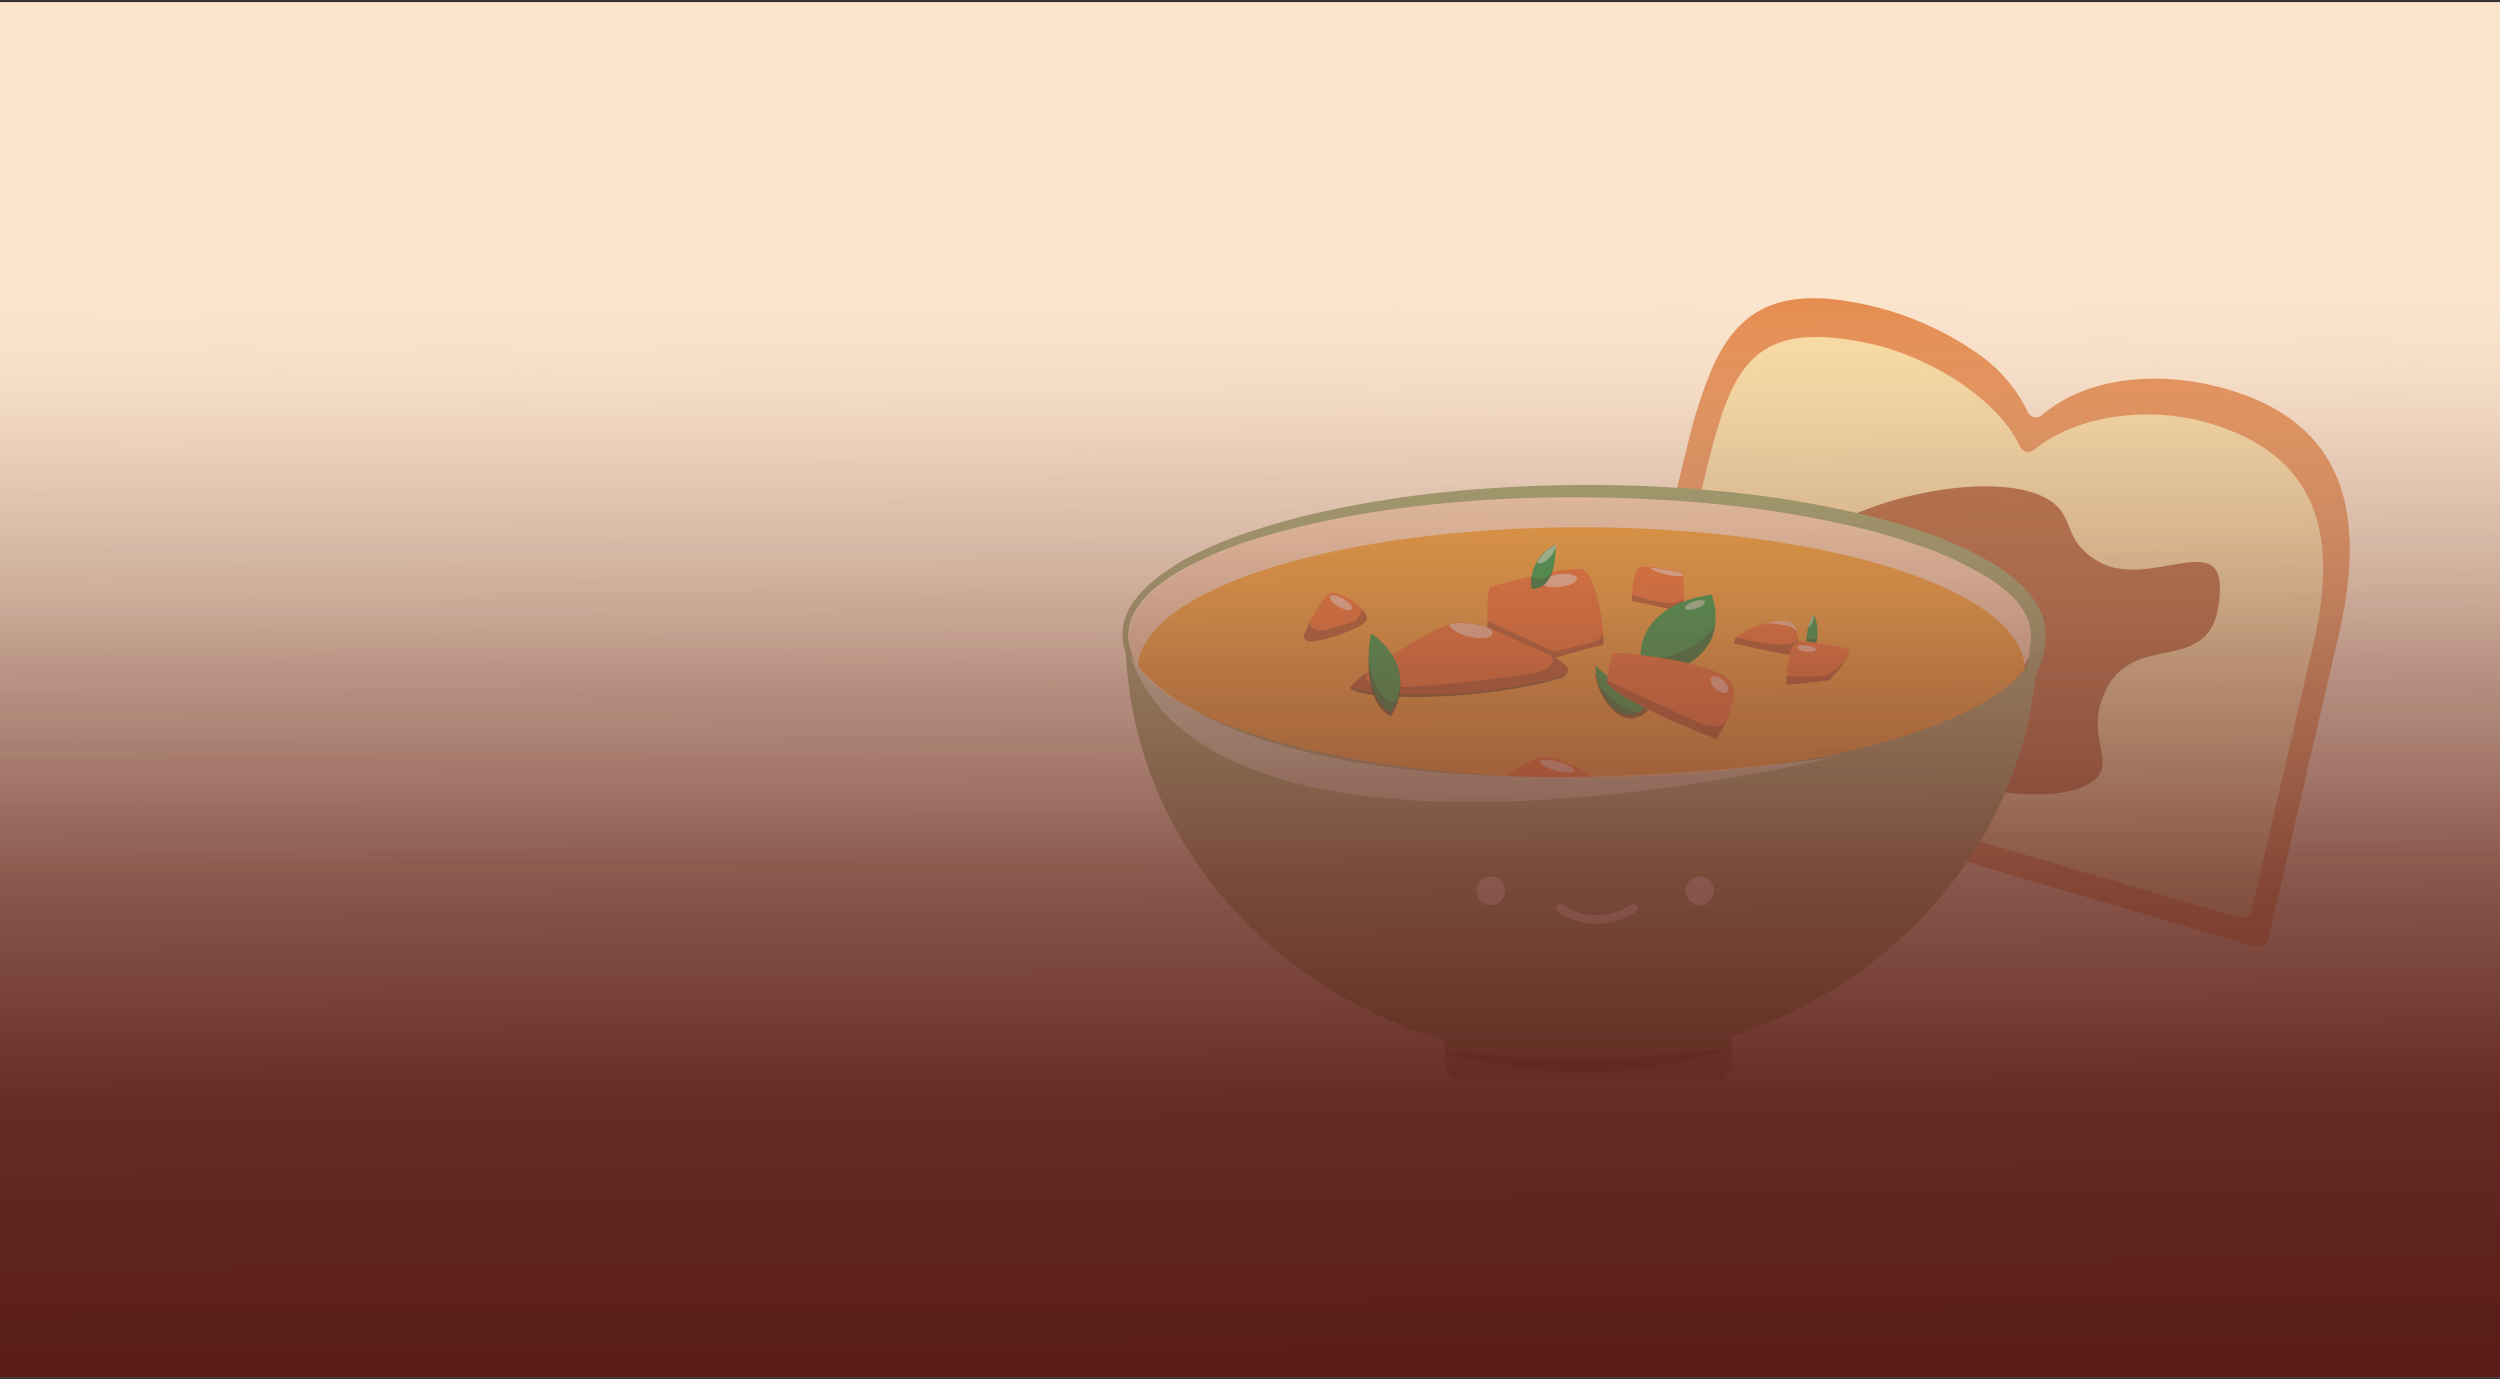 <svg xmlns="http://www.w3.org/2000/svg" xmlns:xlink="http://www.w3.org/1999/xlink" viewBox="0 0 300 165.5"><rect x="0" y="0" width="300" height="165.5" fill="#333333" stroke="none"/><defs><style>.cls-1{isolation:isolate;}.cls-2{fill:#fce5cd;}.cls-3{fill:#e5884a;}.cls-4{fill:#f9dca0;}.cls-5{fill:#ad5625;}.cls-6{opacity:0.55;}.cls-12,.cls-14,.cls-16,.cls-17,.cls-18,.cls-6{mix-blend-mode:soft-light;}.cls-7{fill:#fff;}.cls-8{fill:#f7cda9;}.cls-9{fill:#f49519;}.cls-10{fill:#8d965a;}.cls-11{fill:#f75d0f;}.cls-12{opacity:0.52;}.cls-13{fill:#ffe8d9;}.cls-14{opacity:0.49;}.cls-15{fill:#00922b;}.cls-16{opacity:0.31;}.cls-17{opacity:0.57;}.cls-18{opacity:0.62;}.cls-19{fill:url(#linear-gradient);}</style><linearGradient id="linear-gradient" x1="150.37" y1="168.62" x2="149.66" y2="2.17" gradientUnits="userSpaceOnUse"><stop offset="0.03" stop-color="#591c16"/><stop offset="0.22" stop-color="#5f241d" stop-opacity="0.96"/><stop offset="0.38" stop-color="#733c33" stop-opacity="0.84"/><stop offset="0.53" stop-color="#936459" stop-opacity="0.64"/><stop offset="0.68" stop-color="#c09d8d" stop-opacity="0.36"/><stop offset="0.82" stop-color="#fae5cf" stop-opacity="0"/></linearGradient></defs><g class="cls-1"><g id="Layer_1" data-name="Layer 1"><rect class="cls-2" y="0.25" width="300" height="165"/><path class="cls-3" d="M194.58,91.29l76.07,22.3a1.39,1.39,0,0,0,1.61-1.17l8-34.58c3.29-13.09,3.19-26.3-12.76-31.06-7.94-2.36-16.84-1.74-22.42,3a1.11,1.11,0,0,1-1.8-.46,18,18,0,0,0-6.18-7.05,37.23,37.23,0,0,0-13.21-5.71c-10.51-2.31-15.32.67-18.43,7.61h0a57,57,0,0,0-2.9,9l-8.85,36.27A1.54,1.54,0,0,0,194.58,91.29Z"/><path class="cls-4" d="M204.93,55.73l-7.77,32A1.41,1.41,0,0,0,198,89.4l70.75,20.72a1.25,1.25,0,0,0,1.49-1l7-30.29c2.93-11.63,3-23.5-12-28-7.42-2.22-16-1-21.18,3.15a1.07,1.07,0,0,1-1.68-.44c-2.79-5.9-11.13-10.85-18.2-12.35C210.29,38.25,207.86,44.1,204.93,55.73Z"/><path class="cls-5" d="M214.81,68.12a6.68,6.68,0,0,1,2.45-3.35,1.56,1.56,0,0,1,.2-.16l.17-.14h0c6.42-4.92,21.67-8.1,27.91-4.68,3.67,2,1.71,4.92,6.23,7.57,5.86,3.44,14.74-3.69,14.62,3.27-.19,11.18-9.72,4.76-13.53,11.88-3.1,5.8,1.51,9-1.84,11.34-1.84,1.27-5.23,1.67-9,1.38-6.93-.54-15.14-3.43-17.27-7.67-1.1-2.19-.31-4.23-2.93-7.61-1.68-2.17-2.84-2.42-4.49-4.69C216.64,74.32,214.14,70.88,214.81,68.12Z"/><g class="cls-6"><path class="cls-7" d="M258.37,91.2h0l-.18.15Z"/></g><ellipse class="cls-8" cx="189.74" cy="76.46" rx="54.26" ry="17.01"/><ellipse class="cls-9" cx="189.74" cy="80.28" rx="53.22" ry="17.01"/><path class="cls-10" d="M136.27,80.85a9.67,9.67,0,0,1-.94-1.91,10.72,10.72,0,0,1-.58-2,6.32,6.32,0,0,1,.93-4.19,12.4,12.4,0,0,1,2.85-3.14A24.28,24.28,0,0,1,142,67.23a47.64,47.64,0,0,1,7.63-3.3,82,82,0,0,1,8-2.27A128.81,128.81,0,0,1,173.93,59c5.48-.54,11-.8,16.5-.8A162.84,162.84,0,0,1,207,59a126.18,126.18,0,0,1,16.34,2.68,77.36,77.36,0,0,1,8,2.33,42.26,42.26,0,0,1,7.62,3.5,20.69,20.69,0,0,1,3.45,2.56,12.11,12.11,0,0,1,1.47,1.64,8.24,8.24,0,0,1,1.12,2,6.65,6.65,0,0,1,.47,2.3,6.79,6.79,0,0,1-.07,1.13c0,.36-.09.71-.16,1.07a12.22,12.22,0,0,1-.59,2.08,7.07,7.07,0,0,1-.47,1,4.16,4.16,0,0,1-.72.93l-.72-.59a7.25,7.25,0,0,0,.55-1.76c.13-.63.22-1.28.3-1.93,0-.33.08-.66.1-1a7.55,7.55,0,0,0,0-.93,4.69,4.69,0,0,0-.34-1.71,8.66,8.66,0,0,0-2.16-3A18.37,18.37,0,0,0,238,69a40.5,40.5,0,0,0-7.31-3.39,76.89,76.89,0,0,0-7.8-2.32,125,125,0,0,0-16.12-2.71c-5.43-.57-10.9-.85-16.36-.9s-10.94.16-16.38.65a128,128,0,0,0-16.19,2.44c-2.67.59-5.31,1.28-7.9,2.13a46.59,46.59,0,0,0-7.5,3.14,23.09,23.09,0,0,0-3.39,2.19,11.56,11.56,0,0,0-2.7,2.89,6.82,6.82,0,0,0-.78,1.77,5,5,0,0,0-.15.94,3.78,3.78,0,0,0,0,1,10,10,0,0,0,.52,1.91,9.48,9.48,0,0,0,.84,1.79Z"/><path class="cls-11" d="M179.42,94.22c-.08-.14,4.23-3.23,5.64-3.38,1.26-.14,4.71,1.2,5.9,2.33a.31.31,0,0,1-.13.53C186.29,95,179.77,94.91,179.42,94.22Z"/><rect class="cls-10" x="173.37" y="122.95" width="34.46" height="6.8" rx="2.07"/><path class="cls-10" d="M244.53,76.16c0,28.18-24.5,51-54.74,51s-54.74-22.84-54.74-51c0,9.51,24.51,17.21,54.74,17.21S244.53,85.67,244.53,76.16Z"/><g class="cls-12"><path d="M173.34,126.17s7.84.86,16.32.86a171.15,171.15,0,0,0,18-1.18A58.09,58.09,0,0,1,173.34,126.17Z"/></g><circle class="cls-13" cx="178.88" cy="106.9" r="1.71"/><circle class="cls-13" cx="203.98" cy="106.9" r="1.71"/><path class="cls-13" d="M191.57,110.86a7.79,7.79,0,0,1-4.64-1.45.51.51,0,0,1-.08-.73.52.52,0,0,1,.73-.08,6.91,6.91,0,0,0,4,1.21,7.35,7.35,0,0,0,4.08-1.22.52.52,0,0,1,.73.1.51.51,0,0,1-.1.73A8.2,8.2,0,0,1,191.57,110.86Z"/><g class="cls-14"><path class="cls-7" d="M135.48,78.36s9.87,21.81,84,12.61C219.64,91,145.78,109,135.48,78.36Z"/></g><path class="cls-15" d="M218.07,76.46a8,8,0,0,1-.62,2.21,4.86,4.86,0,0,1-.3.56,6,6,0,0,1-.17-.6,7.24,7.24,0,0,1-.19-2.1,6.63,6.63,0,0,1,.21-1.26,5.83,5.83,0,0,1,.65-1.55l0,0A5,5,0,0,1,218.07,76.46Z"/><path class="cls-11" d="M202,73.44s-5.85-1.28-6.09-1.31c-.07,0-.09-.33-.07-.77.05-1.13.37-3.09,1-3.31a3.9,3.9,0,0,1,1.35,0c1.52.17,3.65.65,3.65.65a2.61,2.61,0,0,1,.1.42,17.14,17.14,0,0,1,.13,2.09h0v.26h0C202,72.53,202,73.44,202,73.44Z"/><g class="cls-16"><path d="M202,73.44s-5.85-1.28-6.09-1.31c-.07,0-.09-.33-.07-.77,0,.06,6.05,2.14,6.18.13C202,72.53,202,73.44,202,73.44Z"/></g><path class="cls-15" d="M205.82,75c-.55,4.53-5.82,5.9-7,6.16l-.26,0-1.67-2.12s-.84-6.32,8.52-7.69A8,8,0,0,1,205.82,75Z"/><g class="cls-16"><path d="M205.82,75c-.55,4.53-5.82,5.9-7,6.16.2-1.08.42-2.21.42-2.21S203.64,78.36,205.82,75Z"/></g><g class="cls-17"><path d="M197.79,85.19a3.66,3.66,0,0,1-.65.56h0c-1.91,1.27-3.88-.28-5-2.5a8.36,8.36,0,0,1-.75-2.43Z"/></g><path class="cls-15" d="M197.35,85a4,4,0,0,1-.71.48h0c-2,1-3.83-.75-4.69-3.1a8.26,8.26,0,0,1-.52-2.5Z"/><path class="cls-11" d="M207.19,86.49a15.62,15.62,0,0,1-1.24,2.2s-11.3-4.35-13.1-6.72c0,0,0-.12,0-.32.1-.84.42-3.09.85-3.29s13,1.13,14.08,3.61C208.4,83.27,207.84,85.08,207.19,86.49Z"/><path class="cls-11" d="M192.29,77.38c-.22.05-2.61.7-5.32,1.45l-8.2,2.27s-.66-8.56,0-10.65c0,0,9.32-2.66,11.16-2.09,1.27.4,2.17,4.57,2.42,7.1,0,0,0,.08,0,.13h0a.28.28,0,0,1,0,.09C192.46,76.66,192.43,77.35,192.29,77.38Z"/><g class="cls-6"><ellipse class="cls-7" cx="187.16" cy="69.66" rx="2.11" ry="0.76" transform="translate(-7.3 24.22) rotate(-7.26)"/></g><g class="cls-17"><path d="M187.42,81.34c-10.12,3-24.62,2.71-25.41,1.17A8,8,0,0,1,163.82,81h0c2.54-1.86,7.13-4.86,9.75-5.75a4.84,4.84,0,0,1,1-.25,11.22,11.22,0,0,1,3.74.56,31.85,31.85,0,0,1,7.57,3.27,12.42,12.42,0,0,1,1.83,1.36A.69.69,0,0,1,187.42,81.34Z"/></g><path class="cls-11" d="M187.65,81.07c-10.12,3-24.62,2.71-25.41,1.17a8,8,0,0,1,1.81-1.53h0c2.54-1.86,7.13-4.86,9.75-5.75a4.84,4.84,0,0,1,1-.25,11.25,11.25,0,0,1,3.74.56,31.85,31.85,0,0,1,7.57,3.27,12.42,12.42,0,0,1,1.83,1.36A.7.7,0,0,1,187.65,81.07Z"/><path class="cls-15" d="M186.38,68.28c-.36,1.27-1.09,2.44-2.59,2.35a5.92,5.92,0,0,1,0-1.41,5,5,0,0,1,.64-1.82,5.31,5.31,0,0,1,2.23-2.05.67.67,0,0,0,0,.1A11.09,11.09,0,0,1,186.38,68.28Z"/><path class="cls-11" d="M214.9,78.55c-1.13,0-6.84-1.35-6.84-1.35a1,1,0,0,1,.35-.74,8.06,8.06,0,0,1,3.49-1.65h0a4.92,4.92,0,0,1,3-.13,1.92,1.92,0,0,1,.68,1,5.05,5.05,0,0,1,.12.56C215.86,77.36,215.59,78.55,214.9,78.55Z"/><g class="cls-6"><path class="cls-7" d="M179.08,76.08c-.11.53-1.38.66-2.85.28A3.93,3.93,0,0,1,173.8,75a4.84,4.84,0,0,1,1-.25,11.25,11.25,0,0,1,3.74.56C178.92,75.55,179.12,75.84,179.08,76.08Z"/></g><g class="cls-16"><path d="M187.65,81.07c-10.12,3-24.62,2.71-25.41,1.17a8,8,0,0,1,1.81-1.53c-.06.08-1.32,1.86,4.34,1.72a140.77,140.77,0,0,0,15.85-1.72c.85-.19,2.71-.68,1.87-2.17a12.42,12.42,0,0,1,1.83,1.36A.7.7,0,0,1,187.65,81.07Z"/></g><path class="cls-11" d="M164,74.44c-.42.83-4.75,2.47-6.86,2.55a.72.72,0,0,1-.57-1.06c.18-.4.42-.9.69-1.42h0c.81-1.58,1.91-3.38,2.7-3.38A6.28,6.28,0,0,1,163.33,73h0C163.87,73.53,164.18,74.07,164,74.44Z"/><g class="cls-18"><path d="M167.68,84.44a5.89,5.89,0,0,1-.77,1.5s-2.64-.84-2.67-6.17h0a20.73,20.73,0,0,1,.27-3.37C168.57,79.47,168.32,82.63,167.68,84.44Z"/></g><path class="cls-15" d="M167.68,84a5.89,5.89,0,0,1-.77,1.5s-2.64-.84-2.67-6.16h0a20.57,20.57,0,0,1,.27-3.37C168.57,79,168.32,82.16,167.68,84Z"/><g class="cls-6"><path class="cls-7" d="M186.71,65.45a2.52,2.52,0,0,1-.68,1.36c-.57.66-1.25,1-1.52.65l0-.06a5.31,5.31,0,0,1,2.23-2.05A.67.67,0,0,0,186.71,65.45Z"/></g><g class="cls-16"><path d="M192.29,77.38c-.21,0-2.29.61-4.77,1.29l-.55.16-.29.08-8.2-3.66V74.5l8,3.7s4.78-1.14,4.93-1.23,1-.4.94-1.29C192.46,76.66,192.43,77.35,192.29,77.38Z"/></g><g class="cls-16"><path d="M207.19,86.49a15.62,15.62,0,0,1-1.24,2.2s-11.3-4.35-13.1-6.72c0,0,0-.12,0-.32.15.12,10.32,4.74,11,5.08s2.87.76,3.27-.18Z"/></g><g class="cls-16"><path d="M218.07,76.46a8,8,0,0,1-.62,2.21l-.47,0a7.24,7.24,0,0,1-.19-2.1,1.21,1.21,0,0,0,1.28-.07Z"/></g><g class="cls-16"><path d="M196.64,85.51c-2,1-3.83-.75-4.69-3.1C192,82.41,194.71,85.49,196.64,85.51Z"/></g><g class="cls-16"><path d="M214.9,78.55c-1.13,0-6.84-1.35-6.84-1.35a1,1,0,0,1,.35-.74s7.5,2.14,7.29-.18C215.86,77.36,215.59,78.55,214.9,78.55Z"/></g><path class="cls-11" d="M221.48,79.21v0a13.62,13.62,0,0,1-2,2.42s-4.73.56-5,.52c-.08,0-.11-.42-.08-1,.06-1.41.47-3.84,1.18-4.11,1-.38,6.28.82,6.28.82A1.73,1.73,0,0,1,221.48,79.21Z"/><g class="cls-16"><path d="M221.47,79.23a13.62,13.62,0,0,1-2,2.42s-4.73.56-5,.52c-.08,0-.11-.42-.08-1,.25,0,4.24.07,4.69-.07A10.28,10.28,0,0,0,221.47,79.23Z"/></g><g class="cls-16"><path d="M186.38,68.28c-.36,1.27-1.09,2.44-2.59,2.35a5.92,5.92,0,0,1,0-1.41C184.12,69.41,185.37,70.11,186.38,68.28Z"/></g><g class="cls-16"><path d="M167.68,84a5.89,5.89,0,0,1-.77,1.5s-2.64-.84-2.67-6.16C164.25,79.38,165.44,85.34,167.68,84Z"/></g><g class="cls-16"><polygon points="157.26 74.5 157.26 74.51 157.26 74.5 157.26 74.5"/></g><g class="cls-16"><path d="M164,74.44c-.42.83-4.75,2.47-6.86,2.55a.72.72,0,0,1-.57-1.06c.18-.4.42-.9.69-1.42a.92.92,0,0,0,.69,1.12c.9.24,4.45-1,4.66-1.13s1-1.25.73-1.52C163.87,73.53,164.18,74.07,164,74.44Z"/></g><g class="cls-6"><path class="cls-7" d="M215.58,75.72c-.72-.92-3.59-.91-3.67-.91a4.92,4.92,0,0,1,3-.13A1.92,1.92,0,0,1,215.58,75.72Z"/></g><g class="cls-6"><ellipse class="cls-7" cx="216.78" cy="77.82" rx="0.38" ry="1.14" transform="translate(113.12 283.5) rotate(-83)"/></g><g class="cls-6"><path class="cls-7" d="M217.54,74.56c-.15.4-.38.68-.54.71a5.83,5.83,0,0,1,.65-1.55A1.59,1.59,0,0,1,217.54,74.56Z"/></g><g class="cls-6"><ellipse class="cls-7" cx="206.33" cy="82.17" rx="0.68" ry="1.31" transform="translate(6.53 179.15) rotate(-47.61)"/></g><g class="cls-6"><ellipse class="cls-7" cx="203.38" cy="72.61" rx="1.26" ry="0.45" transform="translate(-12.51 67.45) rotate(-18.28)"/></g><g class="cls-6"><path class="cls-7" d="M201.9,69.12a5.9,5.9,0,0,1-1.8-.14c-1.13-.24-2-.63-2-.88,0,0,0,0,0,0,1.52.17,3.65.65,3.65.65A2.61,2.61,0,0,1,201.9,69.12Z"/></g><g class="cls-6"><ellipse class="cls-7" cx="186.87" cy="91.93" rx="0.57" ry="2.12" transform="translate(48.92 247.96) rotate(-74.71)"/></g><g class="cls-6"><ellipse class="cls-7" cx="160.89" cy="72.31" rx="0.55" ry="1.51" transform="translate(18.63 176.6) rotate(-60.44)"/></g><rect class="cls-19" y="0.25" width="300" height="165"/></g></g></svg>